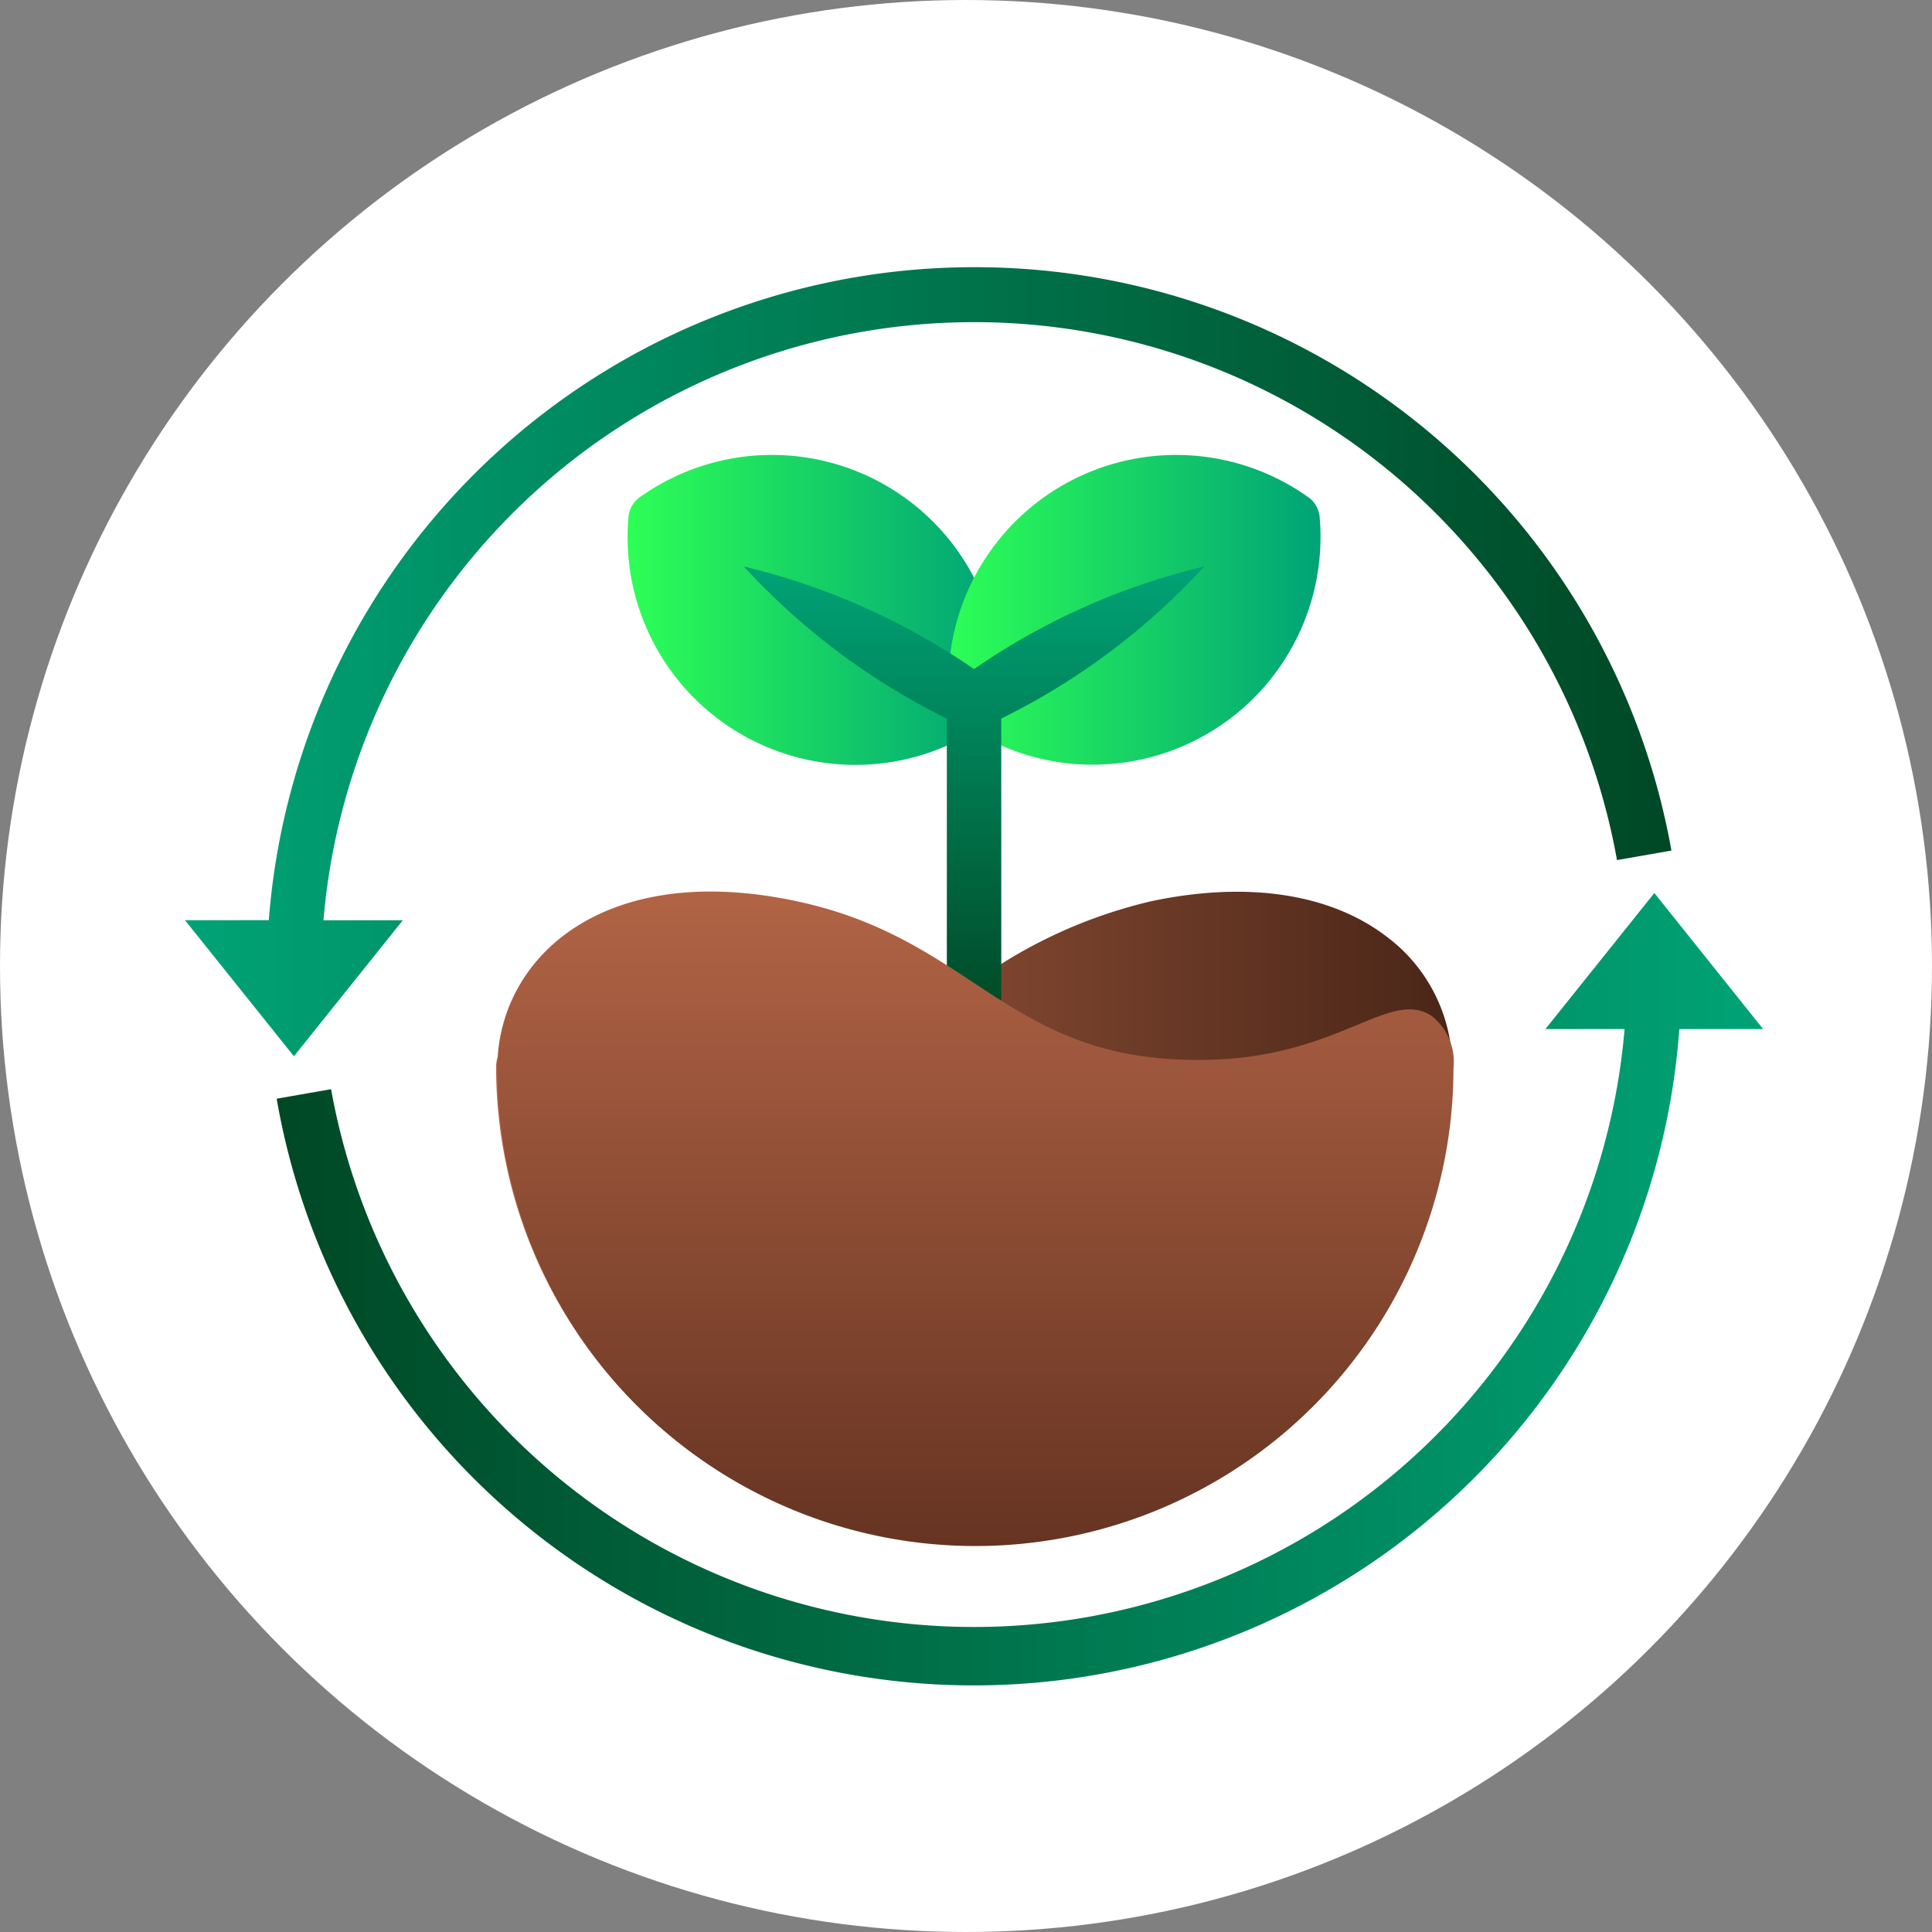 <svg xmlns="http://www.w3.org/2000/svg" xmlns:xlink="http://www.w3.org/1999/xlink" width="94" height="94" viewBox="0 0 94 94">
  <rect x="0" y="0" width="94" height="94" fill="#808080" stroke="none"/>
  <defs>
    <linearGradient id="linear-gradient" y1="0.501" x2="1" y2="0.501" gradientUnits="objectBoundingBox">
      <stop offset="0" stop-color="#b56647"/>
      <stop offset="1" stop-color="#4a2618"/>
    </linearGradient>
    <linearGradient id="linear-gradient-2" y1="0.5" x2="1" y2="0.5" gradientUnits="objectBoundingBox">
      <stop offset="0" stop-color="#2dff56"/>
      <stop offset="1" stop-color="#00a376"/>
    </linearGradient>
    <linearGradient id="linear-gradient-3" x1="0" y1="0.5" x2="1.001" y2="0.5" xlink:href="#linear-gradient-2"/>
    <linearGradient id="linear-gradient-4" y1="0.5" x2="0.999" y2="0.5" gradientUnits="objectBoundingBox">
      <stop offset="0" stop-color="#00a376"/>
      <stop offset="1" stop-color="#004825"/>
    </linearGradient>
    <linearGradient id="linear-gradient-5" x1="1" y1="0.498" x2="0.001" y2="0.498" xlink:href="#linear-gradient-4"/>
    <linearGradient id="linear-gradient-6" x1="0.5" y1="0.002" x2="0.5" y2="1.001" xlink:href="#linear-gradient-4"/>
    <linearGradient id="linear-gradient-7" x1="0.498" x2="0.498" y2="1" gradientUnits="objectBoundingBox">
      <stop offset="0" stop-color="#b56647"/>
      <stop offset="1" stop-color="#663422"/>
    </linearGradient>
  </defs>
  <g id="Grupo_974097" data-name="Grupo 974097" transform="translate(-326 -4143)">
    <circle id="Elipse_5548" data-name="Elipse 5548" cx="47" cy="47" r="47" transform="translate(326 4143)" fill="#fff"/>
    <g id="reforestacion" transform="translate(332 4150)">
      <path id="Trazado_660583" data-name="Trazado 660583" d="M57.945,31.279c-2.74-2.211-6.858-2.873-11.623-1.867a23.829,23.829,0,0,0-8.658,3.972l-.159.106L15.6,36.137a1.324,1.324,0,0,0-1.165,1.324,23.26,23.26,0,1,0,46.52,0,7.943,7.943,0,0,0-3.005-6.182Z" transform="translate(3.702 7.434)" fill="url(#linear-gradient)"/>
      <path id="Trazado_660584" data-name="Trazado 660584" d="M19.867,14.952a1.324,1.324,0,0,0-.556.953A11.081,11.081,0,0,0,36.773,25.927a1.324,1.324,0,0,0,.556-.966A11.081,11.081,0,0,0,19.867,14.952Z" transform="translate(5.268 2.235)" fill="url(#linear-gradient-2)"/>
      <path id="Trazado_660585" data-name="Trazado 660585" d="M49.118,15.905a1.324,1.324,0,0,0-.556-.953,11.081,11.081,0,0,0-17.462,10,1.324,1.324,0,0,0,.556.966A11.081,11.081,0,0,0,49.118,15.905Z" transform="translate(9.087 2.235)" fill="url(#linear-gradient-3)"/>
      <path id="Trazado_660586" data-name="Trazado 660586" d="M41.392,6A34.419,34.419,0,0,0,7.078,37.769L3,37.773l5.3,6.619,5.3-6.619H9.738a31.773,31.773,0,0,1,62.936-2.926l2.648-.463A34.42,34.42,0,0,0,41.392,6Z" transform="translate(0 0)" fill="url(#linear-gradient-4)"/>
      <path id="Trazado_660587" data-name="Trazado 660587" d="M73.4,29l-5.3,6.619h3.852A31.773,31.773,0,0,1,9.018,38.545l-2.648.463a34.42,34.42,0,0,0,68.245-3.389h4.077Z" transform="translate(1.091 7.449)" fill="url(#linear-gradient-5)"/>
      <path id="Trazado_660588" data-name="Trazado 660588" d="M34.74,21.991A33.52,33.52,0,0,0,23.54,17a33.481,33.481,0,0,0,9.876,7.4V38.963h2.648V24.4A33.467,33.467,0,0,0,45.94,17a33.255,33.255,0,0,0-11.2,4.991Z" transform="translate(6.652 3.562)" fill="url(#linear-gradient-6)"/>
      <path id="Trazado_660589" data-name="Trazado 660589" d="M59.941,35c-2-1.324-4.369,1.853-10.445,2.118-10.141.424-11.518-5.8-20.454-7.7C19.55,27.389,14.48,32.248,14.48,37.53a23.26,23.26,0,1,0,46.52,0A2.846,2.846,0,0,0,59.941,35Z" transform="translate(3.718 7.431)" fill="url(#linear-gradient-7)"/>
    </g>
  </g>
</svg>
